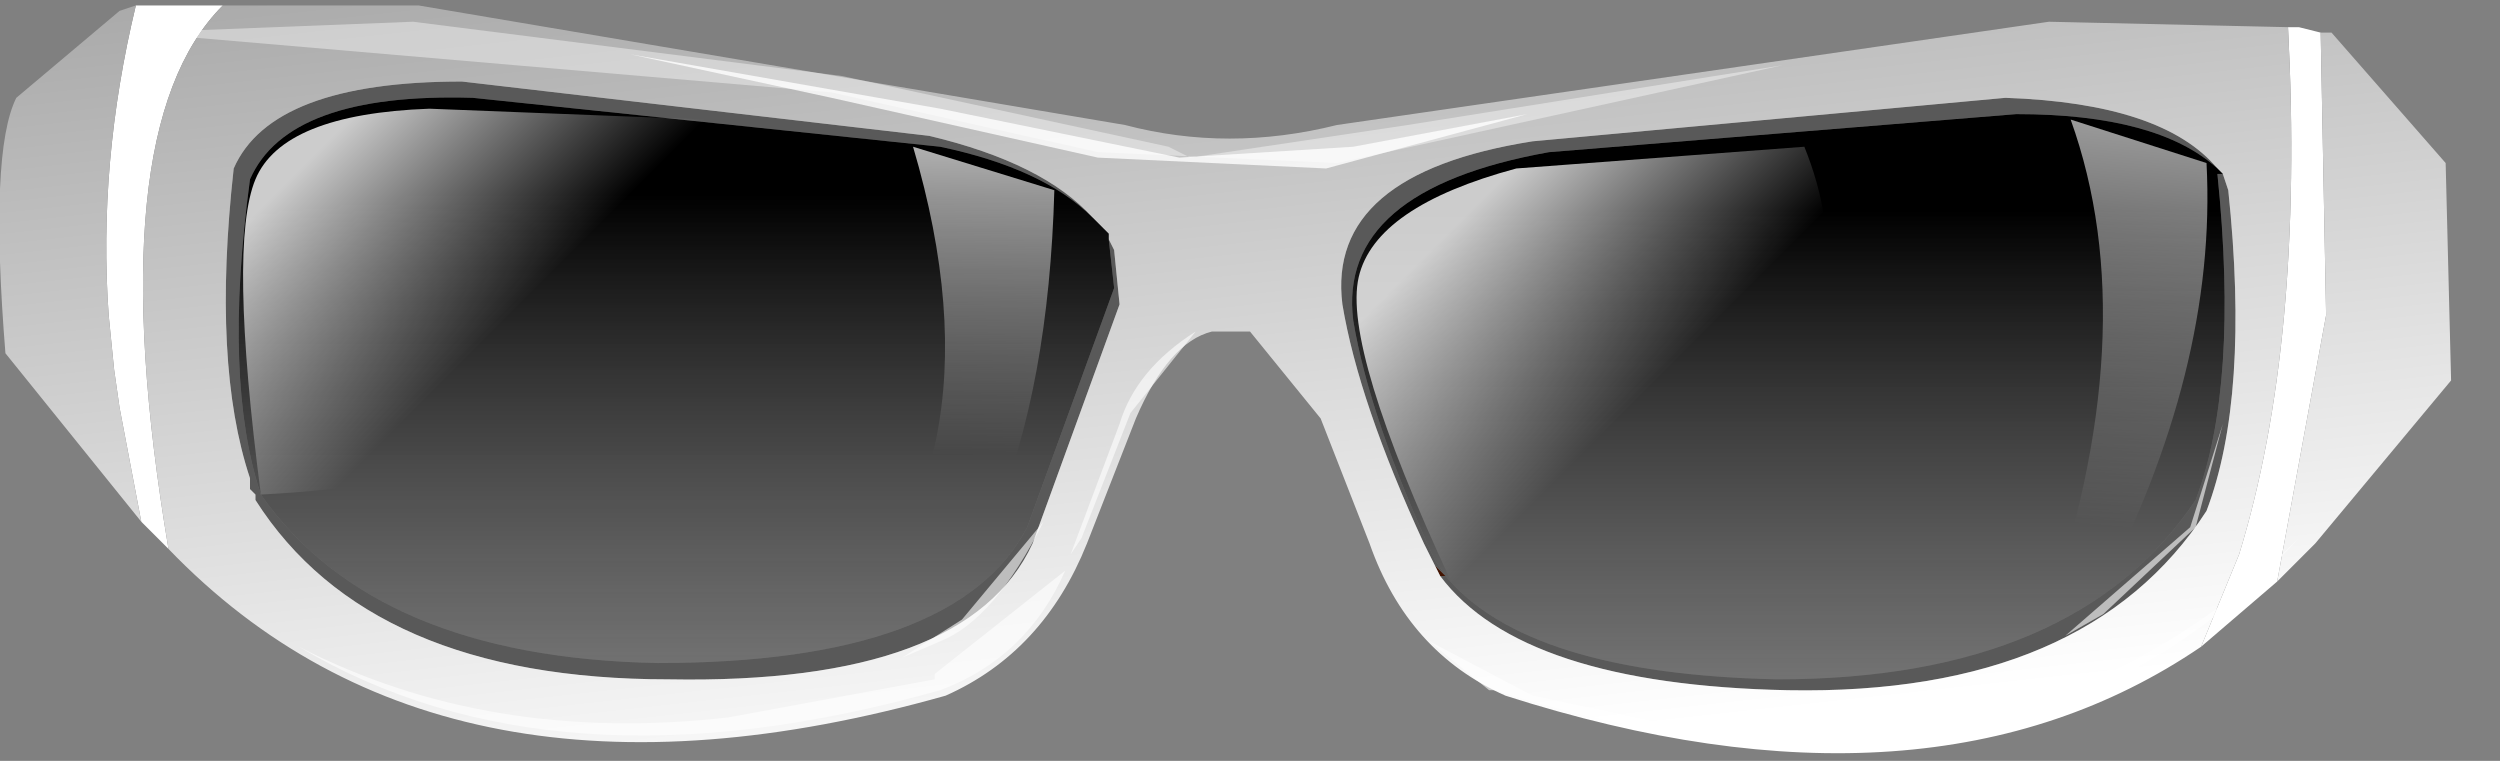 <?xml version="1.0" encoding="utf-8"?>
<svg version="1.1" id="Layer_1"
xmlns="http://www.w3.org/2000/svg"
xmlns:xlink="http://www.w3.org/1999/xlink"
xmlns:author="http://www.sothink.com"
width="23px" height="7px"
xml:space="preserve">
<rect width="100%" height="100%" fill="#808080" stroke="none"/>
<g id="569" transform="matrix(1, 0, 0, 1, 11.05, 1.35)">
<path style="fill:#431401;fill-opacity:1" d="M2.25,3.95L2.2 3.95L2.15 3.85L2.25 3.95" />
<path style="fill:#FFFFFF;fill-opacity:1" d="M9.55,3.75Q10.15 1.8 10 -1.1L10.1 -1.1L10.3 -1.05L10.35 1.55L9.9 4L9.2 4.6L9.55 3.75M-9.5,3.7L-9.75 3.45L-9.95 2.4L-10 2.05L-10.05 1.55Q-10.15 0.15 -9.8 -1.3L-9 -1.3Q-10.15 -0.15 -9.5 3.7" />
<path style="fill:#595959;fill-opacity:1" d="M2.15,3.8L2.25 3.95Q3 4.85 5.3 4.9Q8.05 4.9 9.15 3.25Q9.55 2.2 9.35 0.25L9.4 0.25L9.45 0.4Q9.65 2.3 9.25 3.35Q8.15 5.05 5.4 5Q2.95 4.95 2.2 3.95L2.25 3.95L2.15 3.85M2.15,3.85L2.05 3.65Q1.45 2.35 1.3 1.45Q1.15 0.25 3.05 -0.05L7.4 -0.45Q8.85 -0.4 9.35 0.2Q8.8 -0.3 7.5 -0.3L3.2 0.05Q1.25 0.4 1.4 1.6Q1.55 2.5 2.15 3.8M-2.4,0L-6.7 -0.45Q-8.4 -0.5 -8.75 0.3Q-9 2.15 -8.65 3.2Q-7.6 4.7 -5 4.75Q-2.25 4.75 -1.6 3.5L-0.8 1.3L-0.85 0.85L-0.8 0.95L-0.75 1.45L-1.55 3.65Q-2.15 4.95 -4.9 4.9Q-7.65 4.9 -8.7 3.25L-8.7 3.2L-8.75 3.15L-8.75 3.05Q-9.1 2 -8.9 0.2Q-8.55 -0.6 -6.8 -0.6L-2.5 -0.1Q-1.45 0.15 -1 0.65Q-1.45 0.2 -2.4 0" />
<linearGradient
id="LinearGradID_4550" gradientUnits="userSpaceOnUse" gradientTransform="matrix(-0, -0.006, 0.009, -0.001, 1.6, 0.7)" spreadMethod ="pad" x1="-819.2" y1="0" x2="819.2" y2="0" >
<stop  offset="0" style="stop-color:#FFFFFF;stop-opacity:1" />
<stop  offset="0.988" style="stop-color:#999999;stop-opacity:1" />
</linearGradient>
<path style="fill:url(#LinearGradID_4550) " d="M10.35,1.55L10.3 -1.05L10.4 -1.05L11.45 0.15L11.5 2.15L10.25 3.65L9.9 4L10.35 1.55" />
<linearGradient
id="LinearGradID_4551" gradientUnits="userSpaceOnUse" gradientTransform="matrix(-0, -0.006, 0.009, -0.001, 1.6, 0.7)" spreadMethod ="pad" x1="-819.2" y1="0" x2="819.2" y2="0" >
<stop  offset="0" style="stop-color:#FFFFFF;stop-opacity:1" />
<stop  offset="1" style="stop-color:#999999;stop-opacity:1" />
</linearGradient>
<path style="fill:url(#LinearGradID_4551) " d="M-9,-1.3L-7.2 -1.3L-0.7 -0.2Q0.25 0.05 1.25 -0.2L7.8 -1.15L10 -1.1Q10.15 1.8 9.55 3.75L9.2 4.6Q6.7 6.3 2.8 5.05Q1.9 4.65 1.55 3.65L1.1 2.5L0.45 1.7L0.1 1.7Q-0.3 1.8 -0.6 2.5L-1.05 3.65Q-1.45 4.65 -2.35 5.05Q-6.95 6.35 -9.5 3.7Q-10.15 -0.15 -9 -1.3M-10.05,1.55L-10 2.05L-9.95 2.4L-9.75 3.45L-11 1.9Q-11.15 0.05 -10.9 -0.45L-9.95 -1.25L-9.8 -1.3Q-10.15 0.15 -10.05 1.55M9.35,0.2Q8.85 -0.4 7.4 -0.45L3.05 -0.05Q1.15 0.25 1.3 1.45Q1.45 2.35 2.05 3.65L2.15 3.85L2.2 3.95Q2.95 4.95 5.4 5Q8.15 5.05 9.25 3.35Q9.65 2.3 9.45 0.4L9.4 0.25L9.35 0.2M-0.85,0.8L-1 0.65Q-1.45 0.15 -2.5 -0.1L-6.8 -0.6Q-8.55 -0.6 -8.9 0.2Q-9.1 2 -8.75 3.05L-8.75 3.15L-8.7 3.2L-8.7 3.25Q-7.65 4.9 -4.9 4.9Q-2.15 4.95 -1.55 3.65L-0.75 1.45L-0.8 0.95L-0.85 0.85L-0.85 0.8" />
<linearGradient
id="LinearGradID_4552" gradientUnits="userSpaceOnUse" gradientTransform="matrix(0, 0.003, -0.005, 0, 5.5, 3.05)" spreadMethod ="pad" x1="-819.2" y1="0" x2="819.2" y2="0" >
<stop  offset="0" style="stop-color:#000000;stop-opacity:1" />
<stop  offset="1" style="stop-color:#333333;stop-opacity:0.043" />
</linearGradient>
<path style="fill:url(#LinearGradID_4552) " d="M2.15,3.8Q1.55 2.5 1.4 1.6Q1.25 0.4 3.2 0.05L7.5 -0.3Q8.8 -0.3 9.35 0.2L9.4 0.25L9.35 0.25Q9.55 2.2 9.15 3.25Q8.05 4.9 5.3 4.9Q3 4.85 2.25 3.95L2.15 3.8" />
<linearGradient
id="LinearGradID_4553" gradientUnits="userSpaceOnUse" gradientTransform="matrix(-7.62939e-005, 0.003, -0.005, -0, -4.85, 2.9)" spreadMethod ="pad" x1="-819.2" y1="0" x2="819.2" y2="0" >
<stop  offset="0" style="stop-color:#000000;stop-opacity:1" />
<stop  offset="1" style="stop-color:#333333;stop-opacity:0.063" />
</linearGradient>
<path style="fill:url(#LinearGradID_4553) " d="M-0.85,0.85L-0.8 1.3L-1.6 3.5Q-2.25 4.75 -5 4.75Q-7.6 4.7 -8.65 3.2Q-9 2.15 -8.75 0.3Q-8.4 -0.5 -6.7 -0.45L-2.4 0Q-1.45 0.2 -1 0.65L-0.85 0.8L-0.85 0.85" />
<path style="fill:#FFFFFF;fill-opacity:0.4" d="M1.9,-0.2L5.35 -0.75L1.25 0.15L-0.95 0.05L-3.4 -0.5L-9.8 -1.05L-7.25 -1.15L-3.3 -0.65L-0.3 0L-0.1 0.1L1.9 -0.2" />
<path style="fill:#FFFFFF;fill-opacity:0.8" d="M-2.4,-0.35L-0.2 0.1L1.4 0L3 -0.3L1.15 0.2L-0.95 0.1L-3.4 -0.45L-5.25 -0.85L-2.4 -0.35" />
<path style="fill:#FFFFFF;fill-opacity:0.6" d="M-2.45,4.85L-1.25 3.9Q-1.6 4.7 -2.4 5Q-5.95 6 -8.3 4.6Q-6.55 5.5 -4.35 5.25L-2.45 4.9L-2.45 4.85M-2.75,4.7L-2.2 4.35L-1.45 3.45Q-1.9 4.35 -2.4 4.55L-2.75 4.7M-1.2,3.75L-0.75 2.55Q-0.6 2.05 -0.05 1.7L-0.65 2.45L-1.1 3.6L-1.2 3.75M3.05,5.05L4.95 5.45Q8.1 5.6 10.1 3.6Q7.45 6.5 2.7 5L2.65 5L2.1 4.55L3.05 5.05M7.95,4.5L9.1 3.5L9.4 2.55L9.15 3.5L8.3 4.3L7.95 4.5" />
<radialGradient
id="RadialGradID_4554" gradientUnits="userSpaceOnUse" gradientTransform="matrix(0, -0, 0.001, 1.52588e-005, -8.25, -1.1)" spreadMethod ="pad" cx="0" cy="0" r="819.2" fx="0" fy="0" >
<stop  offset="0"  style="stop-color:#FFFFFF;stop-opacity:0.8" />
<stop  offset="1"  style="stop-color:#FFFFFF;stop-opacity:0" />
</radialGradient>
<path style="fill:url(#RadialGradID_4554) " d="M-8.8,-1L-9.05 -1.1L-8.8 -1.25L-8.1 -1.3L-7.4 -1.25L-7.1 -1.1L-7.4 -1L-8.1 -0.95L-8.8 -1" />
<radialGradient
id="RadialGradID_4555" gradientUnits="userSpaceOnUse" gradientTransform="matrix(0, -0, 0.001, 0, 6.85, -0.85)" spreadMethod ="pad" cx="0" cy="0" r="819.2" fx="0" fy="0" >
<stop  offset="0"  style="stop-color:#FFFFFF;stop-opacity:0.8" />
<stop  offset="1"  style="stop-color:#FFFFFF;stop-opacity:0" />
</radialGradient>
<path style="fill:url(#RadialGradID_4555) " d="M6.5,-0.75Q6.3 -0.75 6.3 -0.85L6.5 -0.9L6.95 -0.95L7.45 -0.9L7.65 -0.85Q7.65 -0.75 7.45 -0.75L6.95 -0.7L6.5 -0.75" />
<linearGradient
id="LinearGradID_4556" gradientUnits="userSpaceOnUse" gradientTransform="matrix(0.001, 0.001, -0.001, 0.001, -8.15, 1.7)" spreadMethod ="pad" x1="-819.2" y1="0" x2="819.2" y2="0" >
<stop  offset="0" style="stop-color:#FFFFFF;stop-opacity:0.8" />
<stop  offset="1" style="stop-color:#FFFFFF;stop-opacity:0" />
</linearGradient>
<path style="fill:url(#LinearGradID_4556) " d="M-7.1,-0.35L-4.55 -0.25Q-3.9 2.95 -8.65 3.2Q-8.95 0.9 -8.7 0.3Q-8.45 -0.3 -7.1 -0.35" />
<linearGradient
id="LinearGradID_4557" gradientUnits="userSpaceOnUse" gradientTransform="matrix(-1.52588e-005, 0.002, 0.001, 1.52588e-005, -2.15, 1.2)" spreadMethod ="pad" x1="-819.2" y1="0" x2="819.2" y2="0" >
<stop  offset="0" style="stop-color:#FFFFFF;stop-opacity:0.8" />
<stop  offset="1" style="stop-color:#FFFFFF;stop-opacity:0" />
</linearGradient>
<path style="fill:url(#LinearGradID_4557) " d="M-1.35,0.4Q-1.4 2.2 -1.9 3.4Q-2.4 4.6 -3.6 4.65Q-1.75 3.05 -2.65 0L-1.35 0.4" />
<linearGradient
id="LinearGradID_4558" gradientUnits="userSpaceOnUse" gradientTransform="matrix(0.001, 0.001, -0.001, 0.001, 2.25, 2.45)" spreadMethod ="pad" x1="-819.2" y1="0" x2="819.2" y2="0" >
<stop  offset="0" style="stop-color:#FFFFFF;stop-opacity:0.8" />
<stop  offset="1" style="stop-color:#FFFFFF;stop-opacity:0" />
</linearGradient>
<path style="fill:url(#LinearGradID_4558) " d="M2.9,0.2L5.55 0Q6.6 2.6 2.3 4Q1.3 1.85 1.45 1.2Q1.6 0.55 2.9 0.2" />
<linearGradient
id="LinearGradID_4559" gradientUnits="userSpaceOnUse" gradientTransform="matrix(-0, 0.003, -0.001, -9.15527e-005, 8.5, 1.05)" spreadMethod ="pad" x1="-819.2" y1="0" x2="819.2" y2="0" >
<stop  offset="0" style="stop-color:#FFFFFF;stop-opacity:0.8" />
<stop  offset="1" style="stop-color:#FFFFFF;stop-opacity:0" />
</linearGradient>
<path style="fill:url(#LinearGradID_4559) " d="M9.25,0.15Q9.35 2.05 8.25 4.15L7.75 4.4Q8.7 1.7 8 -0.25L9.25 0.15" />
</g>
</svg>
